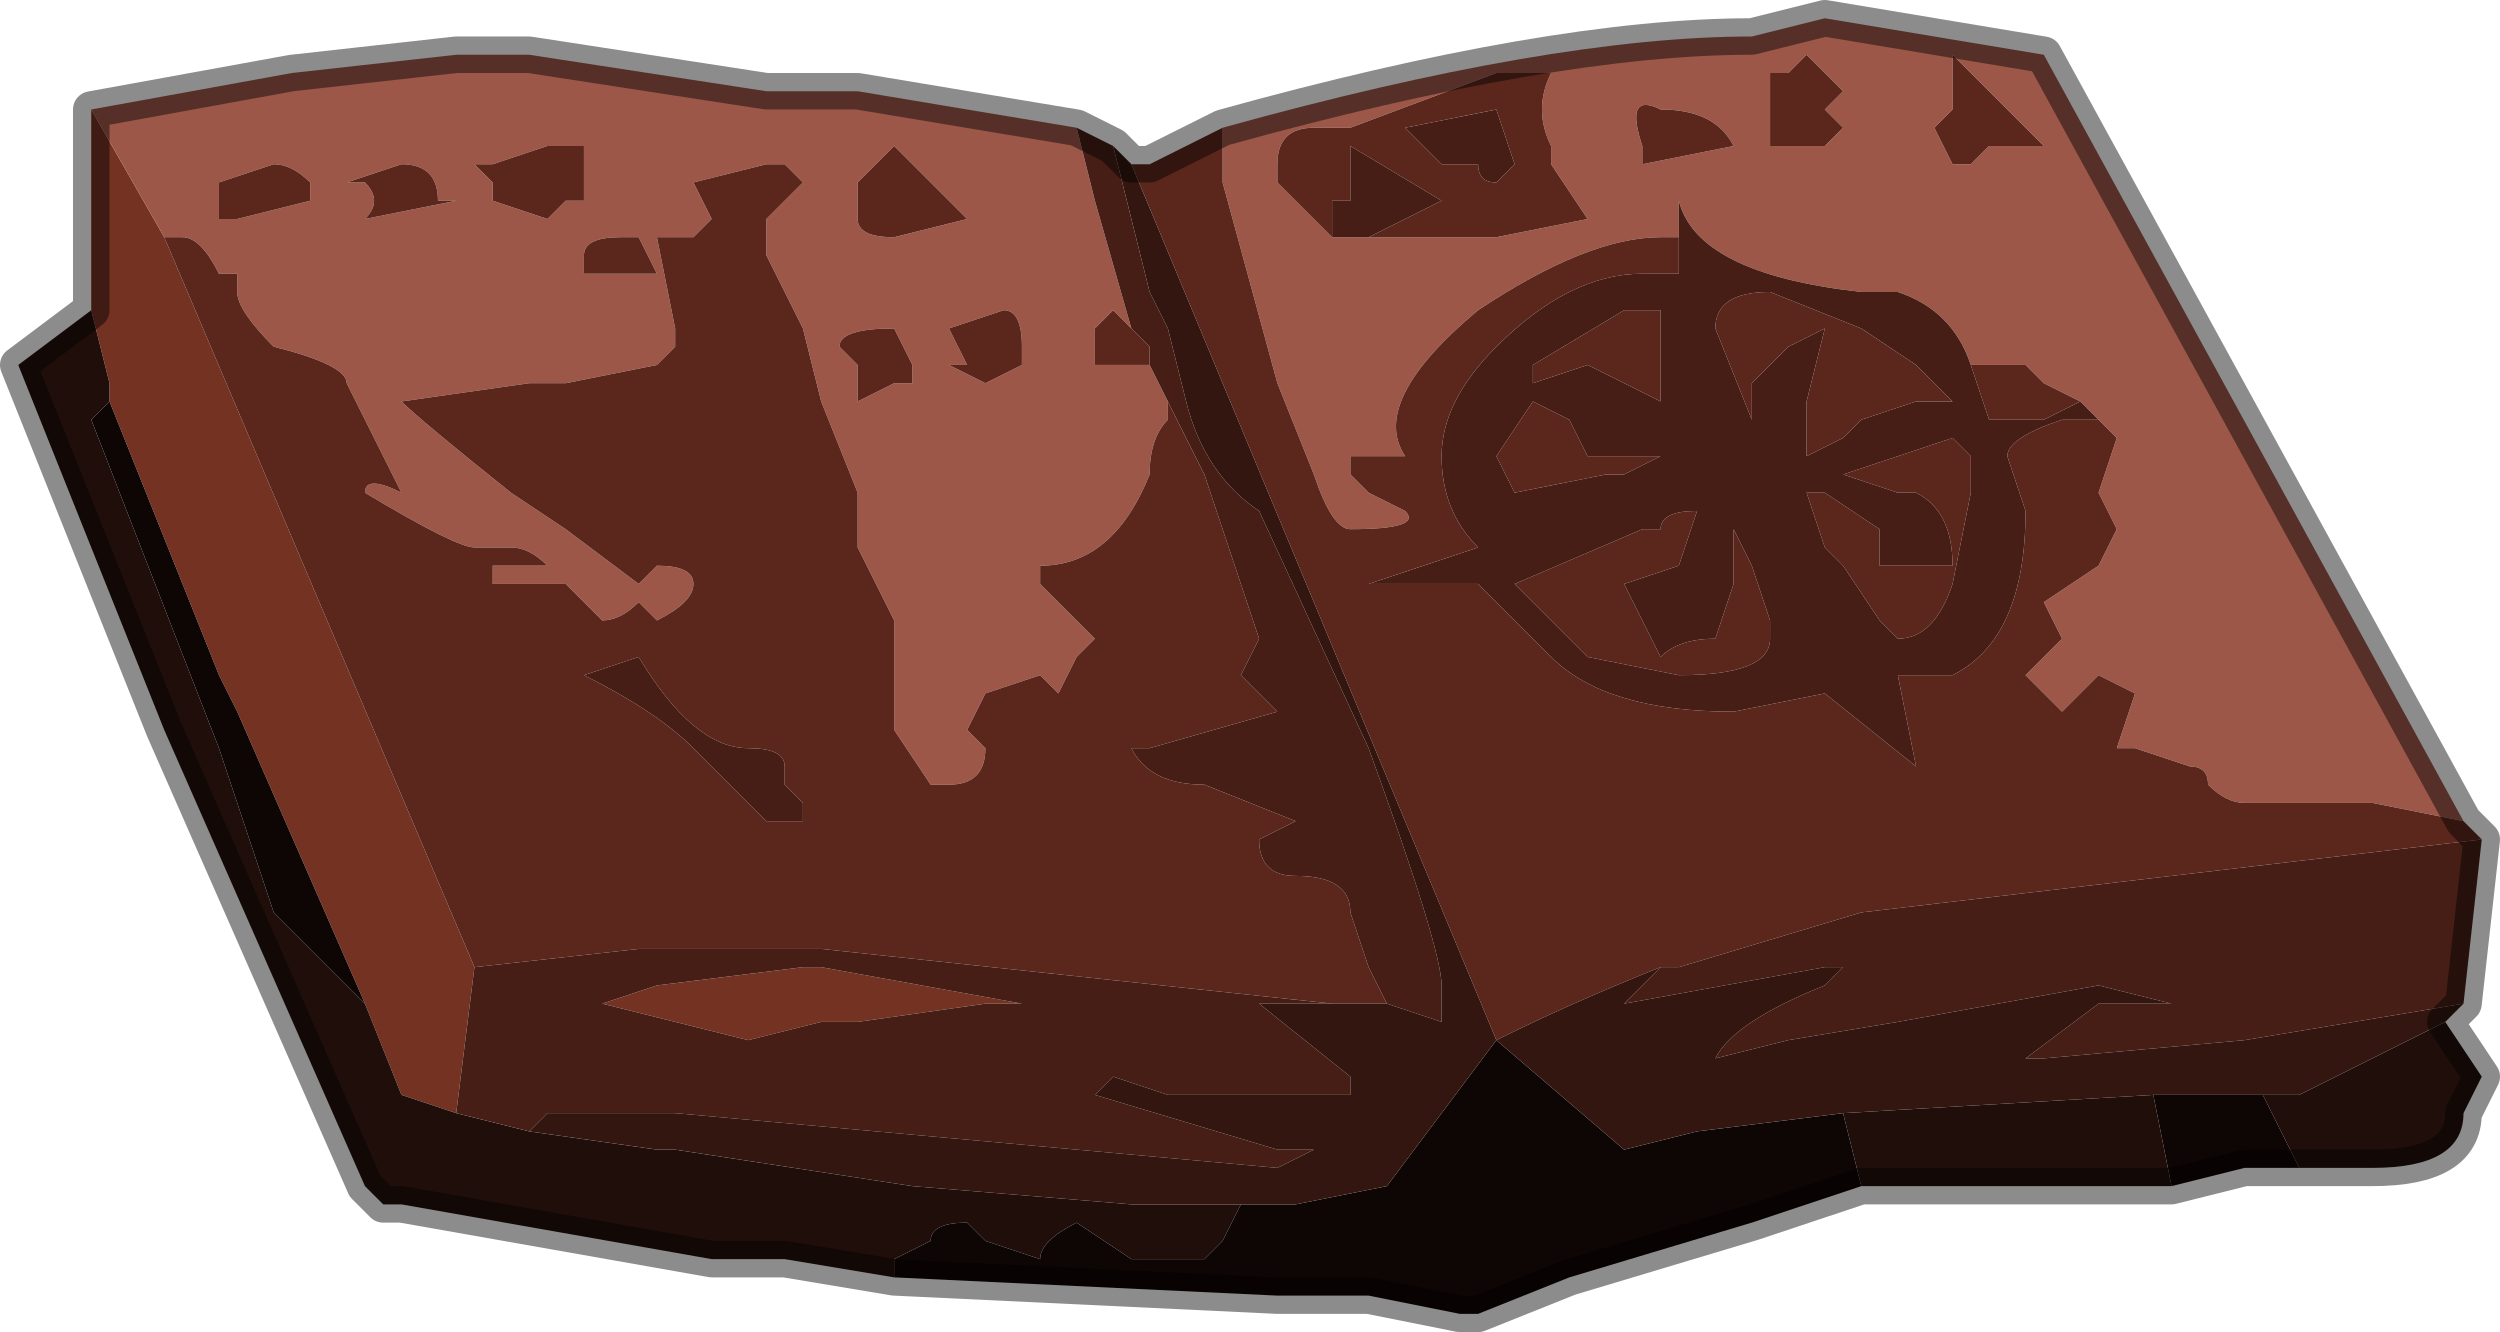 <?xml version="1.0" encoding="UTF-8" standalone="no"?>
<svg xmlns:xlink="http://www.w3.org/1999/xlink" height="3.65px" width="6.85px" xmlns="http://www.w3.org/2000/svg">
  <g transform="matrix(1.0, 0.0, 0.0, 1.0, 3.15, 2.0)">
    <path d="M-2.9 -1.15 L-2.9 -1.7 -2.7 -1.35 -1.85 0.65 -1.9 1.05 -2.05 1.0 -2.15 0.75 -2.5 -0.05 -2.55 -0.15 -2.85 -0.9 -2.85 -0.95 -2.9 -1.15 -2.9 -1.15 M-1.9 1.05 L-1.9 1.05 M-0.95 0.65 L-0.9 0.65 -0.35 0.75 -0.4 0.75 -0.45 0.75 -0.8 0.8 -0.9 0.8 -1.1 0.85 -1.5 0.75 -1.35 0.7 -1.35 0.7 -0.95 0.65" fill="#743223" fill-rule="evenodd" stroke="none"/>
    <path d="M0.2 -1.65 Q1.1 -1.9 1.65 -1.9 L1.85 -1.95 2.45 -1.85 3.6 0.25 3.35 0.2 3.0 0.2 Q2.95 0.2 2.9 0.15 2.9 0.1 2.85 0.1 L2.7 0.05 2.65 0.05 2.7 -0.1 2.6 -0.15 2.5 -0.05 Q2.5 -0.05 2.4 -0.15 L2.5 -0.25 2.45 -0.35 2.6 -0.45 2.65 -0.55 2.6 -0.65 2.65 -0.8 2.55 -0.9 Q2.45 -0.95 2.45 -0.95 L2.4 -1.0 2.25 -1.0 Q2.2 -1.15 2.05 -1.2 L1.95 -1.2 Q1.5 -1.25 1.45 -1.45 L1.45 -1.35 1.4 -1.35 Q1.2 -1.35 0.9 -1.15 0.6 -0.9 0.7 -0.75 L0.6 -0.75 0.55 -0.75 0.55 -0.7 Q0.55 -0.7 0.6 -0.65 L0.7 -0.6 Q0.75 -0.55 0.55 -0.55 0.5 -0.55 0.45 -0.7 L0.35 -0.95 0.2 -1.5 0.2 -1.65 M-2.9 -1.7 L-2.35 -1.8 -1.9 -1.85 -1.7 -1.85 -1.05 -1.75 -0.95 -1.75 -0.8 -1.75 -0.2 -1.65 -0.15 -1.45 -0.05 -1.1 -0.1 -1.15 -0.15 -1.1 -0.15 -1.0 0.0 -1.0 0.0 -1.0 0.05 -0.9 0.05 -0.85 Q0.0 -0.8 0.0 -0.7 L0.0 -0.7 Q-0.1 -0.45 -0.3 -0.45 L-0.3 -0.4 -0.15 -0.25 -0.2 -0.2 -0.25 -0.1 -0.3 -0.15 -0.45 -0.1 -0.5 0.0 -0.45 0.05 Q-0.45 0.15 -0.55 0.15 L-0.6 0.15 -0.6 0.15 -0.7 0.0 -0.7 -0.3 -0.8 -0.5 -0.8 -0.65 -0.9 -0.9 -0.95 -1.1 -1.05 -1.3 -1.05 -1.4 -0.95 -1.5 -1.0 -1.55 -1.0 -1.55 -1.05 -1.55 -1.25 -1.5 -1.2 -1.4 -1.25 -1.35 -1.35 -1.35 -1.35 -1.35 -1.3 -1.1 -1.3 -1.05 -1.35 -1.0 -1.6 -0.95 -1.6 -0.95 -1.7 -0.95 -2.05 -0.9 Q-2.0 -0.85 -1.75 -0.65 L-1.6 -0.55 -1.6 -0.55 -1.4 -0.4 -1.35 -0.45 Q-1.25 -0.45 -1.25 -0.4 -1.25 -0.35 -1.35 -0.3 L-1.4 -0.35 Q-1.45 -0.3 -1.5 -0.3 L-1.6 -0.4 -1.8 -0.4 -1.8 -0.45 -1.65 -0.45 Q-1.7 -0.5 -1.75 -0.5 L-1.8 -0.5 -1.85 -0.5 Q-1.9 -0.5 -2.15 -0.65 -2.15 -0.7 -2.05 -0.65 L-2.2 -0.95 Q-2.2 -1.0 -2.4 -1.05 -2.5 -1.15 -2.5 -1.2 L-2.5 -1.25 Q-2.55 -1.25 -2.55 -1.25 -2.6 -1.35 -2.65 -1.35 L-2.7 -1.35 -2.9 -1.7 M1.35 -1.6 L1.35 -1.55 1.6 -1.6 Q1.55 -1.7 1.4 -1.7 1.3 -1.75 1.35 -1.6 M0.5 -1.35 L0.7 -1.35 0.95 -1.35 1.2 -1.4 1.1 -1.55 1.1 -1.6 Q1.05 -1.7 1.1 -1.8 L0.95 -1.8 0.55 -1.65 0.45 -1.65 Q0.35 -1.65 0.35 -1.55 L0.35 -1.5 0.5 -1.35 0.5 -1.35 M1.85 -1.6 L1.9 -1.65 1.85 -1.7 1.9 -1.75 1.8 -1.85 1.75 -1.8 1.7 -1.8 1.7 -1.6 1.8 -1.6 1.85 -1.6 M2.45 -1.6 L2.2 -1.85 2.2 -1.7 2.15 -1.65 2.2 -1.55 2.25 -1.55 2.3 -1.6 Q2.35 -1.6 2.45 -1.6 L2.45 -1.6 M-2.55 -1.4 L-2.5 -1.4 -2.3 -1.45 -2.3 -1.5 Q-2.35 -1.55 -2.4 -1.55 L-2.55 -1.5 -2.55 -1.4 M-2.2 -1.5 L-2.15 -1.5 Q-2.1 -1.45 -2.15 -1.4 L-1.9 -1.45 -1.95 -1.45 Q-1.95 -1.55 -2.05 -1.55 L-2.2 -1.5 M-0.8 -1.4 Q-0.8 -1.35 -0.7 -1.35 L-0.7 -1.35 -0.5 -1.4 -0.55 -1.45 -0.7 -1.6 -0.8 -1.5 -0.8 -1.4 M-1.65 -1.6 L-1.8 -1.55 -1.85 -1.55 -1.8 -1.5 -1.8 -1.45 -1.65 -1.4 -1.6 -1.45 -1.6 -1.45 -1.55 -1.45 -1.55 -1.6 -1.65 -1.6 M-1.45 -1.35 Q-1.55 -1.35 -1.55 -1.3 L-1.55 -1.25 -1.35 -1.25 -1.4 -1.35 -1.45 -1.35 M-0.4 -1.15 L-0.55 -1.1 -0.55 -1.1 -0.5 -1.0 -0.55 -1.0 -0.45 -0.95 Q-0.45 -0.95 -0.35 -1.0 L-0.35 -1.05 -0.35 -1.05 Q-0.35 -1.15 -0.4 -1.15 M-0.65 -1.0 L-0.7 -1.1 Q-0.85 -1.1 -0.85 -1.05 L-0.8 -1.0 -0.8 -0.9 -0.7 -0.95 -0.65 -0.95 -0.65 -0.95 -0.65 -1.0" fill="#9c5748" fill-rule="evenodd" stroke="none"/>
    <path d="M0.2 -1.65 L0.2 -1.5 0.35 -0.95 0.45 -0.7 Q0.5 -0.55 0.55 -0.55 0.75 -0.55 0.7 -0.6 L0.6 -0.65 Q0.55 -0.7 0.55 -0.7 L0.55 -0.75 0.6 -0.75 0.7 -0.75 Q0.6 -0.9 0.9 -1.15 1.2 -1.35 1.4 -1.35 L1.45 -1.35 1.45 -1.25 1.35 -1.25 Q1.15 -1.25 0.95 -1.05 0.8 -0.9 0.8 -0.75 L0.8 -0.75 Q0.8 -0.6 0.9 -0.5 L0.6 -0.4 0.9 -0.4 1.1 -0.2 Q1.25 -0.05 1.6 -0.05 L1.85 -0.1 2.1 0.1 2.05 -0.15 2.05 -0.15 2.2 -0.15 Q2.4 -0.25 2.4 -0.6 L2.35 -0.75 Q2.35 -0.8 2.5 -0.85 L2.5 -0.85 2.6 -0.85 2.6 -0.85 2.55 -0.9 2.45 -0.85 2.3 -0.85 2.25 -1.0 2.4 -1.0 2.45 -0.95 Q2.45 -0.95 2.55 -0.9 L2.65 -0.8 2.6 -0.65 2.65 -0.55 2.6 -0.45 2.45 -0.35 2.5 -0.25 2.4 -0.15 Q2.5 -0.05 2.5 -0.05 L2.6 -0.15 2.7 -0.1 2.65 0.05 2.7 0.05 2.85 0.1 Q2.9 0.1 2.9 0.15 2.95 0.2 3.0 0.2 L3.35 0.2 3.6 0.25 3.65 0.3 1.95 0.5 1.45 0.65 1.4 0.65 Q1.15 0.75 0.95 0.85 L-0.05 -1.55 0.0 -1.55 0.2 -1.65 M0.5 -1.35 L0.35 -1.5 0.35 -1.55 Q0.35 -1.65 0.45 -1.65 L0.55 -1.65 0.95 -1.8 1.1 -1.8 Q1.05 -1.7 1.1 -1.6 L1.1 -1.55 1.2 -1.4 0.95 -1.35 0.7 -1.35 0.5 -1.35 0.6 -1.35 0.8 -1.45 0.55 -1.6 0.55 -1.45 0.5 -1.45 0.5 -1.35 M1.35 -1.6 Q1.3 -1.75 1.4 -1.7 1.55 -1.7 1.6 -1.6 L1.35 -1.55 1.35 -1.6 M1.85 -1.6 L1.8 -1.6 1.7 -1.6 1.7 -1.8 1.75 -1.8 1.8 -1.85 1.9 -1.75 1.85 -1.7 1.9 -1.65 1.85 -1.6 M0.95 -1.7 L0.7 -1.65 0.8 -1.55 0.9 -1.55 Q0.9 -1.5 0.95 -1.5 L1.0 -1.55 0.95 -1.7 M0.95 -0.75 L1.05 -0.9 1.15 -0.85 1.2 -0.75 1.25 -0.75 1.25 -0.75 1.4 -0.75 1.3 -0.7 1.25 -0.7 1.0 -0.65 0.95 -0.75 M-0.05 -1.1 L0.0 -1.05 0.0 -1.0 -0.15 -1.0 -0.15 -1.1 -0.1 -1.15 -0.05 -1.1 M0.05 -0.9 L0.05 -0.9 0.15 -0.7 0.3 -0.25 0.25 -0.15 0.35 -0.05 0.0 0.05 -0.05 0.05 Q0.0 0.15 0.15 0.15 L0.4 0.25 0.3 0.3 Q0.3 0.4 0.4 0.4 0.55 0.4 0.55 0.5 L0.6 0.65 0.65 0.75 0.5 0.75 -0.9 0.6 -1.4 0.6 -1.85 0.65 -2.7 -1.35 -2.65 -1.35 Q-2.6 -1.35 -2.55 -1.25 -2.55 -1.25 -2.5 -1.25 L-2.5 -1.2 Q-2.5 -1.15 -2.4 -1.05 -2.2 -1.0 -2.2 -0.95 L-2.05 -0.65 Q-2.15 -0.7 -2.15 -0.65 -1.9 -0.5 -1.85 -0.5 L-1.8 -0.5 -1.75 -0.5 Q-1.7 -0.5 -1.65 -0.45 L-1.8 -0.45 -1.8 -0.4 -1.6 -0.4 -1.5 -0.3 Q-1.45 -0.3 -1.4 -0.35 L-1.35 -0.3 Q-1.25 -0.35 -1.25 -0.4 -1.25 -0.45 -1.35 -0.45 L-1.4 -0.4 -1.6 -0.55 -1.6 -0.55 -1.75 -0.65 Q-2.0 -0.85 -2.05 -0.9 L-1.7 -0.95 -1.6 -0.95 -1.6 -0.95 -1.35 -1.0 -1.3 -1.05 -1.3 -1.1 -1.35 -1.35 -1.35 -1.35 -1.25 -1.35 -1.2 -1.4 -1.25 -1.5 -1.05 -1.55 -1.0 -1.55 -1.0 -1.55 -0.95 -1.5 -1.05 -1.4 -1.05 -1.3 -0.95 -1.1 -0.9 -0.9 -0.8 -0.65 -0.8 -0.5 -0.7 -0.3 -0.7 0.0 -0.6 0.15 -0.6 0.15 -0.55 0.15 Q-0.45 0.15 -0.45 0.05 L-0.5 0.0 -0.45 -0.1 -0.3 -0.15 -0.25 -0.1 -0.2 -0.2 -0.15 -0.25 -0.3 -0.4 -0.3 -0.45 Q-0.1 -0.45 0.0 -0.7 L0.0 -0.7 Q0.0 -0.8 0.05 -0.85 L0.05 -0.9 M1.7 -1.2 L1.95 -1.1 2.1 -1.0 2.1 -1.0 2.2 -0.9 2.15 -0.9 2.1 -0.9 1.95 -0.85 1.9 -0.8 1.8 -0.75 1.8 -0.9 1.85 -1.1 1.75 -1.05 1.65 -0.95 1.65 -0.85 1.55 -1.1 Q1.55 -1.2 1.7 -1.2 M2.2 -0.8 L2.2 -0.8 2.25 -0.75 2.25 -0.65 2.2 -0.4 Q2.15 -0.25 2.05 -0.25 L2.0 -0.3 1.9 -0.45 1.85 -0.5 1.8 -0.65 1.85 -0.65 2.0 -0.55 2.0 -0.45 2.2 -0.45 Q2.2 -0.6 2.1 -0.65 L2.05 -0.65 1.9 -0.7 2.2 -0.8 M1.4 -1.15 L1.4 -0.9 1.2 -1.0 1.05 -0.95 1.05 -1.0 1.3 -1.15 1.4 -1.15 M1.45 -0.15 L1.2 -0.2 1.0 -0.4 1.35 -0.55 1.4 -0.55 1.4 -0.55 Q1.4 -0.6 1.5 -0.6 L1.45 -0.45 1.3 -0.4 1.4 -0.2 1.4 -0.2 Q1.45 -0.25 1.55 -0.25 L1.6 -0.4 1.6 -0.55 1.65 -0.45 1.65 -0.45 1.7 -0.3 1.7 -0.25 Q1.7 -0.15 1.45 -0.15 M2.45 -1.6 L2.45 -1.6 Q2.35 -1.6 2.3 -1.6 L2.25 -1.55 2.2 -1.55 2.15 -1.65 2.2 -1.7 2.2 -1.85 2.45 -1.6 M-2.55 -1.4 L-2.55 -1.5 -2.4 -1.55 Q-2.35 -1.55 -2.3 -1.5 L-2.3 -1.45 -2.5 -1.4 -2.55 -1.4 M-2.2 -1.5 L-2.05 -1.55 Q-1.95 -1.55 -1.95 -1.45 L-1.9 -1.45 -2.15 -1.4 Q-2.1 -1.45 -2.15 -1.5 L-2.2 -1.5 M-0.8 -1.4 L-0.8 -1.5 -0.7 -1.6 -0.55 -1.45 -0.5 -1.4 -0.7 -1.35 -0.7 -1.35 Q-0.8 -1.35 -0.8 -1.4 M-1.45 -1.35 L-1.4 -1.35 -1.35 -1.25 -1.55 -1.25 -1.55 -1.3 Q-1.55 -1.35 -1.45 -1.35 M-1.65 -1.6 L-1.55 -1.6 -1.55 -1.45 -1.6 -1.45 -1.6 -1.45 -1.65 -1.4 -1.8 -1.45 -1.8 -1.5 -1.85 -1.55 -1.8 -1.55 -1.65 -1.6 M-1.4 -0.2 L-1.55 -0.15 Q-1.35 -0.05 -1.25 0.05 L-1.15 0.15 -1.05 0.25 -0.95 0.25 -0.95 0.2 -1.0 0.15 -1.0 0.1 Q-1.0 0.05 -1.1 0.05 -1.25 0.05 -1.4 -0.2 M-0.65 -1.0 L-0.65 -0.95 -0.65 -0.95 -0.7 -0.95 -0.8 -0.9 -0.8 -1.0 -0.85 -1.05 Q-0.85 -1.1 -0.7 -1.1 L-0.65 -1.0 M-0.4 -1.15 Q-0.35 -1.15 -0.35 -1.05 L-0.35 -1.05 -0.35 -1.0 Q-0.45 -0.95 -0.45 -0.95 L-0.55 -1.0 -0.5 -1.0 -0.55 -1.1 -0.55 -1.1 -0.4 -1.15" fill="#5b271c" fill-rule="evenodd" stroke="none"/>
    <path d="M3.55 0.8 L3.65 0.95 3.6 1.05 Q3.6 1.2 3.35 1.2 L3.25 1.2 3.15 1.2 3.05 1.0 3.15 1.0 3.55 0.8 M2.8 1.25 L2.4 1.25 1.95 1.25 1.9 1.05 2.75 1.0 2.8 1.25 M-0.7 1.5 L-1.0 1.45 -1.2 1.45 -2.05 1.3 -2.1 1.3 -2.15 1.25 -2.7 0.0 -2.7 0.0 -3.1 -1.0 -2.9 -1.15 -2.9 -1.15 -2.85 -0.95 -2.85 -0.9 -2.9 -0.85 -2.55 0.05 -2.4 0.5 -2.15 0.75 -2.05 1.0 -1.9 1.05 -1.7 1.1 -1.35 1.15 -1.3 1.15 -0.65 1.25 -0.05 1.3 0.25 1.3 0.2 1.4 0.15 1.45 -0.05 1.45 -0.2 1.35 Q-0.3 1.4 -0.3 1.45 L-0.45 1.4 -0.5 1.35 Q-0.6 1.35 -0.6 1.4 L-0.7 1.45 -0.7 1.5" fill="#200e0a" fill-rule="evenodd" stroke="none"/>
    <path d="M3.15 1.2 L3.0 1.2 2.8 1.25 2.75 1.0 2.85 1.0 3.05 1.0 3.15 1.2 M1.95 1.25 L1.65 1.35 1.15 1.5 0.9 1.6 0.85 1.6 0.6 1.55 0.35 1.55 -0.7 1.5 -0.7 1.45 -0.6 1.4 Q-0.6 1.35 -0.5 1.35 L-0.45 1.4 -0.3 1.45 Q-0.3 1.4 -0.2 1.35 L-0.05 1.45 0.15 1.45 0.2 1.4 0.25 1.3 0.4 1.3 0.65 1.25 0.95 0.85 1.3 1.15 1.5 1.1 1.9 1.05 1.95 1.25 M-2.15 0.75 L-2.4 0.5 -2.55 0.05 -2.9 -0.85 -2.85 -0.9 -2.55 -0.15 -2.5 -0.05 -2.15 0.75" fill="#0e0604" fill-rule="evenodd" stroke="none"/>
    <path d="M1.45 -1.35 L1.45 -1.45 Q1.5 -1.25 1.95 -1.2 L2.05 -1.2 Q2.2 -1.15 2.25 -1.0 L2.3 -0.85 2.45 -0.85 2.55 -0.9 2.6 -0.85 2.6 -0.85 2.5 -0.85 2.5 -0.85 Q2.35 -0.8 2.35 -0.75 L2.4 -0.6 Q2.4 -0.25 2.2 -0.15 L2.05 -0.15 2.05 -0.15 2.1 0.1 1.85 -0.1 1.6 -0.05 Q1.25 -0.05 1.1 -0.2 L0.9 -0.4 0.6 -0.4 0.9 -0.5 Q0.8 -0.6 0.8 -0.75 L0.8 -0.75 Q0.8 -0.9 0.95 -1.05 1.15 -1.25 1.35 -1.25 L1.45 -1.25 1.45 -1.35 M3.65 0.3 L3.6 0.75 3.0 0.85 2.45 0.9 2.4 0.9 2.6 0.75 2.8 0.75 2.6 0.7 2.05 0.8 1.75 0.85 1.55 0.9 Q1.6 0.8 1.85 0.7 L1.9 0.65 1.85 0.65 1.3 0.75 1.4 0.65 1.45 0.65 1.95 0.5 3.65 0.3 M-0.2 -1.65 L-0.1 -1.6 0.0 -1.2 0.05 -1.1 0.1 -0.9 Q0.15 -0.7 0.3 -0.6 L0.6 0.05 Q0.8 0.6 0.8 0.7 L0.8 0.8 0.65 0.75 0.6 0.65 0.55 0.5 Q0.55 0.4 0.4 0.4 0.3 0.4 0.3 0.3 L0.4 0.25 0.15 0.15 Q0.0 0.15 -0.05 0.05 L0.0 0.05 0.35 -0.05 0.25 -0.15 0.3 -0.25 0.15 -0.7 0.05 -0.9 0.05 -0.9 0.0 -1.0 0.0 -1.0 0.0 -1.05 -0.05 -1.1 -0.15 -1.45 -0.2 -1.65 M0.5 -1.35 L0.5 -1.45 0.55 -1.45 0.55 -1.6 0.8 -1.45 0.6 -1.35 0.5 -1.35 0.5 -1.35 M0.95 -0.75 L1.0 -0.65 1.25 -0.7 1.3 -0.7 1.4 -0.75 1.25 -0.75 1.25 -0.75 1.2 -0.75 1.15 -0.85 1.05 -0.9 0.95 -0.75 M0.95 -1.7 L1.0 -1.55 0.95 -1.5 Q0.9 -1.5 0.9 -1.55 L0.8 -1.55 0.7 -1.65 0.95 -1.7 M0.5 0.75 L0.3 0.75 0.55 0.95 0.55 1.0 0.5 1.0 0.3 1.0 0.25 1.0 0.1 1.0 0.05 1.0 -0.1 0.95 -0.15 1.0 0.35 1.15 0.45 1.15 0.35 1.2 -1.3 1.05 -1.65 1.05 -1.7 1.1 -1.9 1.05 -1.85 0.65 -1.4 0.6 -0.9 0.6 0.5 0.75 M2.2 -0.8 L1.9 -0.7 2.05 -0.65 2.1 -0.65 Q2.2 -0.6 2.2 -0.45 L2.0 -0.45 2.0 -0.55 1.85 -0.65 1.8 -0.65 1.85 -0.5 1.9 -0.45 2.0 -0.3 2.05 -0.25 Q2.15 -0.25 2.2 -0.4 L2.25 -0.65 2.25 -0.75 2.2 -0.8 2.2 -0.8 2.2 -0.8 2.2 -0.8 M1.7 -1.2 Q1.55 -1.2 1.55 -1.1 L1.65 -0.85 1.65 -0.95 1.75 -1.05 1.85 -1.1 1.8 -0.9 1.8 -0.75 1.9 -0.8 1.95 -0.85 2.1 -0.9 2.15 -0.9 2.2 -0.9 2.1 -1.0 2.1 -1.0 1.95 -1.1 1.7 -1.2 M1.4 -1.15 L1.4 -1.15 1.4 -1.15 1.3 -1.15 1.05 -1.0 1.05 -0.95 1.2 -1.0 1.4 -0.9 1.4 -1.15 M1.45 -0.15 Q1.7 -0.15 1.7 -0.25 L1.7 -0.3 1.65 -0.45 1.65 -0.45 1.6 -0.55 1.6 -0.4 1.55 -0.25 Q1.45 -0.25 1.4 -0.2 L1.4 -0.2 1.3 -0.4 1.45 -0.45 1.5 -0.6 Q1.4 -0.6 1.4 -0.55 L1.4 -0.55 1.35 -0.55 1.0 -0.4 1.2 -0.2 1.45 -0.15 M-1.4 -0.2 Q-1.25 0.05 -1.1 0.05 -1.0 0.05 -1.0 0.1 L-1.0 0.15 -0.95 0.2 -0.95 0.25 -1.05 0.25 -1.15 0.15 -1.25 0.05 Q-1.35 -0.05 -1.55 -0.15 L-1.4 -0.2 M-0.95 0.65 L-1.35 0.7 -1.35 0.7 -1.5 0.75 -1.1 0.85 -0.9 0.8 -0.8 0.8 -0.45 0.75 -0.4 0.75 -0.35 0.75 -0.9 0.65 -0.95 0.65" fill="#461e15" fill-rule="evenodd" stroke="none"/>
    <path d="M3.6 0.75 L3.55 0.8 3.15 1.0 3.05 1.0 2.85 1.0 2.75 1.0 1.9 1.05 1.5 1.1 1.3 1.15 0.95 0.85 Q1.15 0.75 1.4 0.65 L1.3 0.75 1.85 0.65 1.9 0.65 1.85 0.7 Q1.6 0.8 1.55 0.9 L1.75 0.85 2.05 0.8 2.6 0.7 2.8 0.75 2.6 0.75 2.4 0.9 2.45 0.9 3.0 0.85 3.6 0.75 M-0.1 -1.6 L-0.05 -1.55 0.95 0.85 0.65 1.25 0.4 1.3 0.25 1.3 -0.05 1.3 -0.65 1.25 -1.3 1.15 -1.35 1.15 -1.7 1.1 -1.65 1.05 -1.3 1.05 0.35 1.2 0.45 1.15 0.35 1.15 -0.15 1.0 -0.1 0.95 0.05 1.0 0.1 1.0 0.25 1.0 0.3 1.0 0.5 1.0 0.55 1.0 0.55 0.95 0.3 0.75 0.5 0.75 0.65 0.75 0.8 0.8 0.8 0.7 Q0.8 0.6 0.6 0.05 L0.3 -0.6 Q0.15 -0.7 0.1 -0.9 L0.05 -1.1 0.0 -1.2 -0.1 -1.6" fill="#33160f" fill-rule="evenodd" stroke="none"/>
    <path d="M2.2 -0.8 L2.2 -0.8 2.2 -0.8 M1.4 -1.15 L1.4 -1.15 1.4 -1.15" fill="#e5d1c5" fill-rule="evenodd" stroke="none"/>
    <path d="M-1.9 1.05 L-1.9 1.05 -1.7 1.1 -1.9 1.05" fill="#624534" fill-rule="evenodd" stroke="none"/>
    <path d="M3.6 0.25 L2.45 -1.85 1.85 -1.95 1.65 -1.9 Q1.1 -1.9 0.2 -1.65 L0.0 -1.55 -0.05 -1.55 -0.1 -1.6 -0.2 -1.65 -0.8 -1.75 -0.95 -1.75 -1.05 -1.75 -1.7 -1.85 -1.9 -1.85 -2.35 -1.8 -2.9 -1.7 -2.9 -1.15 -3.1 -1.0 -2.7 0.0 -2.7 0.0 -2.15 1.25 -2.1 1.3 -2.05 1.3 -1.2 1.45 -1.0 1.45 -0.7 1.5 0.35 1.55 0.6 1.55 0.85 1.6 0.9 1.6 1.15 1.5 1.65 1.35 1.95 1.25 2.4 1.25 2.8 1.25 3.0 1.2 3.15 1.2 3.25 1.2 3.35 1.2 Q3.6 1.2 3.6 1.05 L3.65 0.95 3.55 0.8 3.6 0.75 3.65 0.3 3.6 0.25 Z" fill="none" stroke="#000000" stroke-linecap="round" stroke-linejoin="round" stroke-opacity="0.451" stroke-width="0.1"/>
  </g>
</svg>
